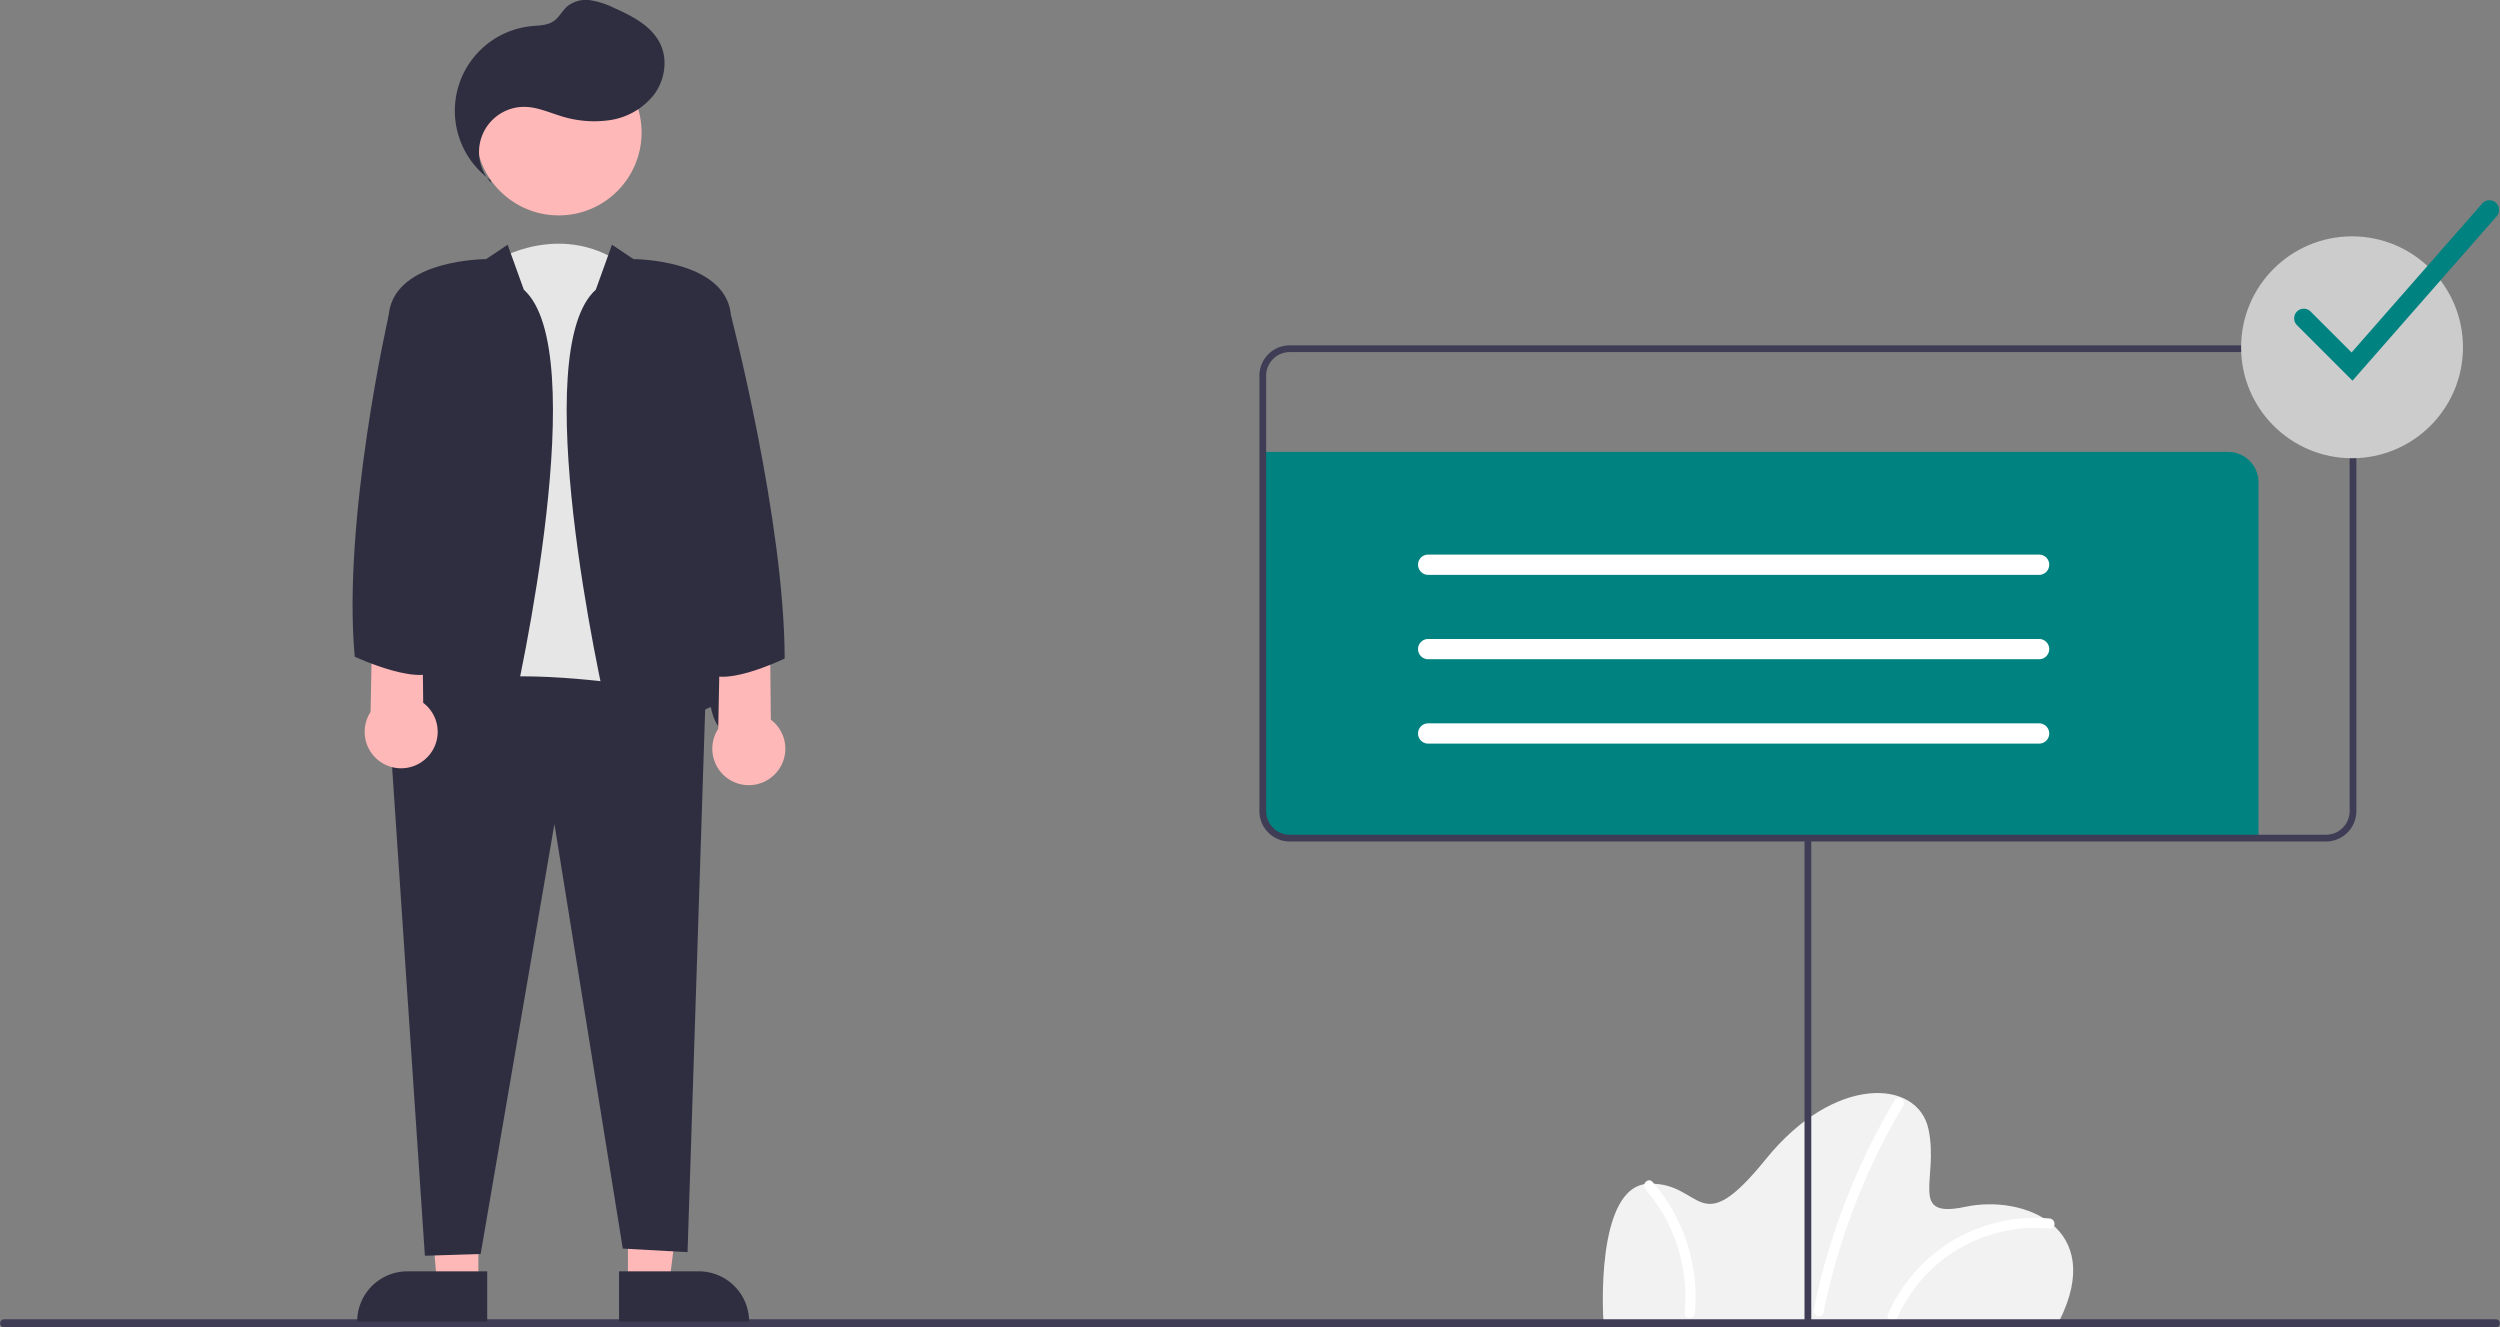 <svg data-name="Layer 1" xmlns="http://www.w3.org/2000/svg" width="740.675" height="393.245" viewBox="0 0 740.675 393.245" xmlns:xlink="http://www.w3.org/1999/xlink"><rect x="0" y="0" width="740.675" height="393.245" fill="#808080" stroke="none"/><path d="M839.794,644.688H704.705s-2.738-40.161,13.463-40.618,14.376,17.799,34.685-7.302,44.953-23.732,48.148-8.899-6.161,26.698,10.953,23.047S853.714,616.849,839.794,644.688Z" transform="translate(-229.662 -253.378)" fill="#f2f2f2"/><path d="M836.915,614.39A47.597,47.597,0,0,0,789.02,642.728c-.764,1.752,1.82,3.281,2.59,1.514a44.639,44.639,0,0,1,45.305-26.852c1.922.173,1.91-2.828,0-3Z" transform="translate(-229.662 -253.378)" fill="#fff"/><path d="M717.144,605.687a48.985,48.985,0,0,1,11.64,36.711c-.188,1.92,2.813,1.907,3,0a51.927,51.927,0,0,0-12.519-38.833c-1.271-1.458-3.385.671-2.121,2.121Z" transform="translate(-229.662 -253.378)" fill="#fff"/><path d="M790.991,579.372a200.187,200.187,0,0,0-20.504,47.685q-2.018,7.134-3.492,14.404c-.384,1.885,2.507,2.691,2.893.798a197.038,197.038,0,0,1,16.696-48.562q3.26-6.533,6.997-12.811a1.501,1.501,0,0,0-2.59-1.514Z" transform="translate(-229.662 -253.378)" fill="#fff"/><path d="M898.786,396.251V501.688H612.759a8.971,8.971,0,0,1-8.973-8.973V387.277H889.813A8.971,8.971,0,0,1,898.786,396.251Z" transform="translate(-229.662 -253.378)" fill="#008281"/><path d="M969.147,646.622H230.853a1.191,1.191,0,0,1,0-2.381H969.147a1.191,1.191,0,0,1,0,2.381Z" transform="translate(-229.662 -253.378)" fill="#3f3d56"/><rect x="534.624" y="248.31" width="2" height="144" fill="#3f3d56"/><path d="M918.786,502.688h-307a9.01,9.01,0,0,1-9-9v-129a9.01,9.01,0,0,1,9-9h307a9.01,9.01,0,0,1,9,9v129A9.01,9.01,0,0,1,918.786,502.688Zm-307-145a7.008,7.008,0,0,0-7,7v129a7.008,7.008,0,0,0,7,7h307a7.008,7.008,0,0,0,7-7v-129a7.008,7.008,0,0,0-7-7Z" transform="translate(-229.662 -253.378)" fill="#3f3d56"/><path d="M833.786,423.688h-181a3,3,0,0,1,0-6h181a3,3,0,0,1,0,6Z" transform="translate(-229.662 -253.378)" fill="#fff"/><path d="M833.786,448.688h-181a3,3,0,0,1,0-6h181a3,3,0,0,1,0,6Z" transform="translate(-229.662 -253.378)" fill="#fff"/><path d="M833.786,473.688h-181a3,3,0,0,1,0-6h181a3,3,0,0,1,0,6Z" transform="translate(-229.662 -253.378)" fill="#fff"/><circle cx="696.835" cy="102.892" r="32.867" fill="#ccc"/><path d="M926.634,366.164l-16.448-16.448a2.858,2.858,0,0,1,4.042-4.042l12.132,12.132,38.714-44.147a2.858,2.858,0,0,1,4.297,3.769Z" transform="translate(-229.662 -253.378)" fill="#008281"/><path d="M376.33,330.68s20.254-12.792,39.441,2.132L428.563,466.059s-47.969,37.309-59.695,2.132Z" transform="translate(-229.662 -253.378)" fill="#e6e6e6"/><polygon points="141.723 380.162 129.463 380.161 125.38 333.046 141.725 332.874 141.723 380.162" fill="#ffb8b8"/><path d="M120.706,376.658h23.644a0,0,0,0,1,0,0v14.887a0,0,0,0,1,0,0H105.819a0,0,0,0,1,0,0v0A14.887,14.887,0,0,1,120.706,376.658Z" fill="#2f2e41"/><polygon points="186.037 380.162 198.297 380.161 204.129 332.873 186.035 332.874 186.037 380.162" fill="#ffb8b8"/><path d="M413.072,630.036H451.603a0,0,0,0,1,0,0v14.887a0,0,0,0,1,0,0H427.959a14.887,14.887,0,0,1-14.887-14.887v0A0,0,0,0,1,413.072,630.036Z" transform="translate(635.042 1021.561) rotate(179.997)" fill="#2f2e41"/><path d="M344.884,466.592l10.66,158.831,16.523-.533L393.919,497.506l20.254,125.785,19.188,1.066,5.33-164.161S357.676,442.075,344.884,466.592Z" transform="translate(-229.662 -253.378)" fill="#2f2e41"/><circle cx="165.522" cy="39.258" r="24.561" fill="#ffb8b8"/><path d="M380.061,325.883l-6.396,4.264s-26.649,0-28.781,15.99-7.995,125.252-1.599,125.252,7.462-8.528,7.462-8.528,4.264,1.066,12.792,9.594,13.858,8.528,17.056-4.264,24.518-110.862,4.264-128.983Z" transform="translate(-229.662 -253.378)" fill="#2f2e41"/><path d="M410.975,325.883l6.396,4.264s26.649,0,28.781,15.99,7.995,125.252,1.599,125.252-7.462-8.528-7.462-8.528-4.264,1.066-12.792,9.594-13.858,8.528-17.056-4.264-24.518-110.862-4.264-128.983Z" transform="translate(-229.662 -253.378)" fill="#2f2e41"/><path d="M375.256,307.612a13.369,13.369,0,0,1,10.145-22.564c3.396.114,6.596,1.503,9.838,2.523a32.535,32.535,0,0,0,15.285,1.376,20.41,20.41,0,0,0,13.016-7.686c3.039-4.177,3.986-9.969,1.84-14.667-2.478-5.423-8.268-8.412-13.714-10.84a25.063,25.063,0,0,0-6.962-2.288,8.929,8.929,0,0,0-6.926,1.746c-1.53,1.316-2.427,3.295-4.093,4.436-1.875,1.284-4.31,1.25-6.571,1.477a25.205,25.205,0,0,0-12.208,45.54" transform="translate(-229.662 -253.378)" fill="#2f2e41"/><path d="M458.918,483.054a10.743,10.743,0,0,0-.876-16.449l-.289-28.187L443.003,441.216l-.548,28.087A10.801,10.801,0,0,0,458.918,483.054Z" transform="translate(-229.662 -253.378)" fill="#ffb8b8"/><path d="M355.918,478.054a10.743,10.743,0,0,0-.876-16.449l-.289-28.187L340.003,436.216l-.548,28.087A10.801,10.801,0,0,0,355.918,478.054Z" transform="translate(-229.662 -253.378)" fill="#ffb8b8"/><path d="M442.421,344.538l3.835,2.43s15.786,60.455,15.885,101.503c0,0-20.787,10.127-23.985,2.665S442.421,344.538,442.421,344.538Z" transform="translate(-229.662 -253.378)" fill="#2f2e41"/><path d="M348.615,344.538l-3.835,2.43s-13.737,60.455-10.023,100.97c0,0,21.853,10.127,25.05,2.665S348.615,344.538,348.615,344.538Z" transform="translate(-229.662 -253.378)" fill="#2f2e41"/></svg>